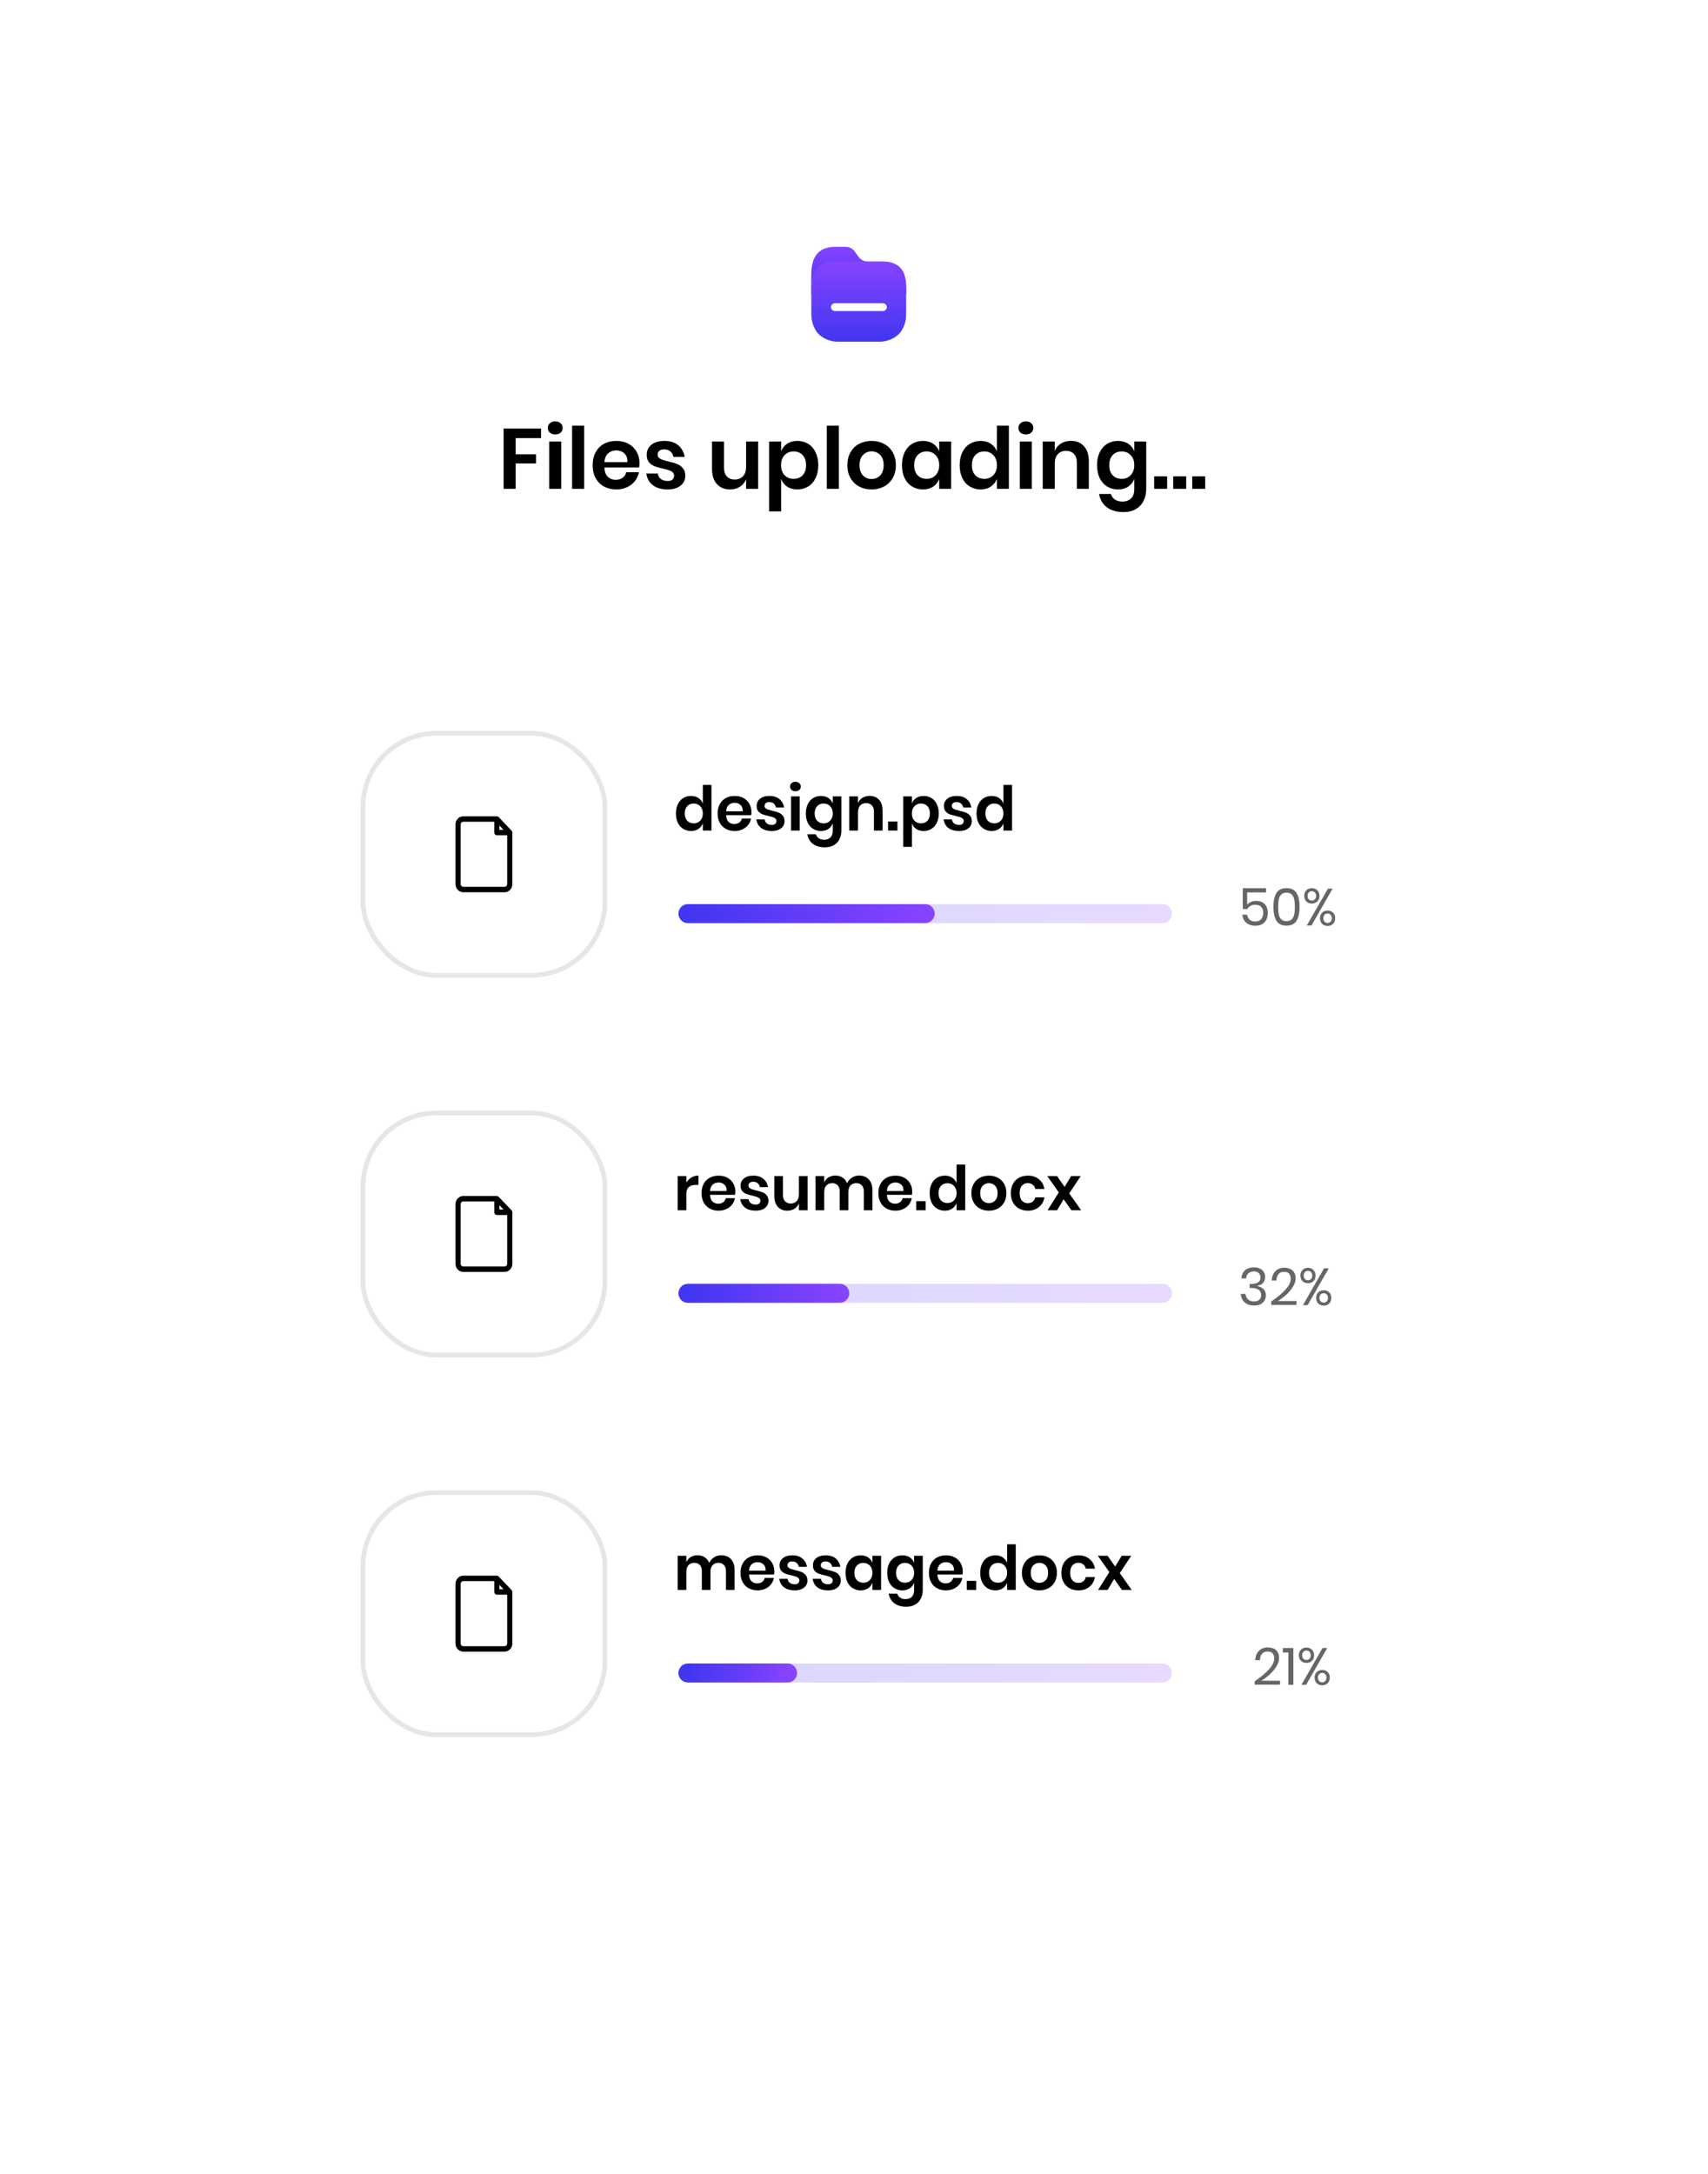 <svg width="360" height="458" viewBox="0 0 360 458" fill="none" xmlns="http://www.w3.org/2000/svg">
<g filter="url(#filter0_d_92_13)">
<rect x="40" y="20" width="280" height="378" rx="32" fill="white"/>
</g>
<path d="M114.036 90.292V92.308H108.69V95.71H112.974V97.654H108.69V103H106.152V90.292H114.036ZM115.462 90.166C115.462 89.758 115.606 89.428 115.894 89.176C116.182 88.912 116.56 88.78 117.028 88.78C117.496 88.78 117.874 88.912 118.162 89.176C118.45 89.428 118.594 89.758 118.594 90.166C118.594 90.562 118.45 90.892 118.162 91.156C117.874 91.408 117.496 91.534 117.028 91.534C116.56 91.534 116.182 91.408 115.894 91.156C115.606 90.892 115.462 90.562 115.462 90.166ZM118.288 93.028V103H115.75V93.028H118.288ZM123.122 89.68V103H120.584V89.68H123.122ZM134.796 97.636C134.796 97.888 134.766 98.176 134.706 98.5H127.398C127.434 99.388 127.674 100.042 128.118 100.462C128.562 100.882 129.114 101.092 129.774 101.092C130.362 101.092 130.848 100.948 131.232 100.66C131.628 100.372 131.88 99.982 131.988 99.49H134.67C134.538 100.186 134.256 100.81 133.824 101.362C133.392 101.914 132.834 102.346 132.15 102.658C131.478 102.97 130.728 103.126 129.9 103.126C128.928 103.126 128.064 102.922 127.308 102.514C126.552 102.094 125.964 101.5 125.544 100.732C125.124 99.964 124.914 99.058 124.914 98.014C124.914 96.97 125.124 96.064 125.544 95.296C125.964 94.516 126.552 93.922 127.308 93.514C128.064 93.106 128.928 92.902 129.9 92.902C130.884 92.902 131.742 93.106 132.474 93.514C133.218 93.922 133.788 94.486 134.184 95.206C134.592 95.914 134.796 96.724 134.796 97.636ZM132.24 97.384C132.276 96.568 132.06 95.95 131.592 95.53C131.136 95.11 130.572 94.9 129.9 94.9C129.216 94.9 128.64 95.11 128.172 95.53C127.704 95.95 127.446 96.568 127.398 97.384H132.24ZM140.035 92.902C141.247 92.902 142.219 93.208 142.951 93.82C143.683 94.432 144.139 95.248 144.319 96.268H141.943C141.847 95.788 141.631 95.404 141.295 95.116C140.959 94.828 140.521 94.684 139.981 94.684C139.549 94.684 139.213 94.786 138.973 94.99C138.733 95.194 138.613 95.47 138.613 95.818C138.613 96.094 138.709 96.316 138.901 96.484C139.093 96.652 139.333 96.784 139.621 96.88C139.909 96.976 140.323 97.09 140.863 97.222C141.619 97.39 142.231 97.57 142.699 97.762C143.179 97.942 143.587 98.236 143.923 98.644C144.271 99.04 144.445 99.58 144.445 100.264C144.445 101.116 144.109 101.806 143.437 102.334C142.777 102.862 141.883 103.126 140.755 103.126C139.459 103.126 138.421 102.838 137.641 102.262C136.861 101.674 136.387 100.84 136.219 99.76H138.649C138.709 100.252 138.925 100.642 139.297 100.93C139.669 101.206 140.155 101.344 140.755 101.344C141.187 101.344 141.517 101.242 141.745 101.038C141.973 100.822 142.087 100.546 142.087 100.21C142.087 99.922 141.985 99.688 141.781 99.508C141.589 99.328 141.343 99.19 141.043 99.094C140.755 98.998 140.341 98.884 139.801 98.752C139.057 98.584 138.451 98.416 137.983 98.248C137.527 98.068 137.131 97.786 136.795 97.402C136.471 97.018 136.309 96.49 136.309 95.818C136.309 94.954 136.639 94.252 137.299 93.712C137.959 93.172 138.871 92.902 140.035 92.902ZM159.796 93.028V103H157.258V100.984C156.994 101.656 156.556 102.184 155.944 102.568C155.344 102.94 154.648 103.126 153.856 103.126C152.704 103.126 151.786 102.748 151.102 101.992C150.418 101.236 150.076 100.18 150.076 98.824V93.028H152.596V98.536C152.596 99.328 152.8 99.946 153.208 100.39C153.616 100.822 154.168 101.038 154.864 101.038C155.596 101.038 156.178 100.804 156.61 100.336C157.042 99.868 157.258 99.196 157.258 98.32V93.028H159.796ZM168.061 92.902C168.901 92.902 169.657 93.106 170.329 93.514C171.001 93.922 171.523 94.516 171.895 95.296C172.279 96.064 172.471 96.97 172.471 98.014C172.471 99.058 172.279 99.97 171.895 100.75C171.523 101.518 171.001 102.106 170.329 102.514C169.657 102.922 168.901 103.126 168.061 103.126C167.221 103.126 166.501 102.928 165.901 102.532C165.313 102.124 164.893 101.584 164.641 100.912V107.752H162.103V93.028H164.641V95.098C164.893 94.426 165.313 93.892 165.901 93.496C166.501 93.1 167.221 92.902 168.061 92.902ZM167.269 95.116C166.501 95.116 165.865 95.38 165.361 95.908C164.869 96.424 164.623 97.126 164.623 98.014C164.623 98.89 164.869 99.592 165.361 100.12C165.865 100.636 166.501 100.894 167.269 100.894C168.061 100.894 168.697 100.642 169.177 100.138C169.657 99.622 169.897 98.914 169.897 98.014C169.897 97.114 169.657 96.406 169.177 95.89C168.697 95.374 168.061 95.116 167.269 95.116ZM176.805 89.68V103H174.267V89.68H176.805ZM183.709 92.902C184.681 92.902 185.551 93.106 186.319 93.514C187.099 93.922 187.711 94.516 188.155 95.296C188.599 96.064 188.821 96.97 188.821 98.014C188.821 99.058 188.599 99.964 188.155 100.732C187.711 101.5 187.099 102.094 186.319 102.514C185.551 102.922 184.681 103.126 183.709 103.126C182.737 103.126 181.861 102.922 181.081 102.514C180.313 102.094 179.707 101.5 179.263 100.732C178.819 99.964 178.597 99.058 178.597 98.014C178.597 96.97 178.819 96.064 179.263 95.296C179.707 94.516 180.313 93.922 181.081 93.514C181.861 93.106 182.737 92.902 183.709 92.902ZM183.709 95.098C183.001 95.098 182.401 95.35 181.909 95.854C181.417 96.346 181.171 97.066 181.171 98.014C181.171 98.962 181.417 99.688 181.909 100.192C182.401 100.684 183.001 100.93 183.709 100.93C184.417 100.93 185.017 100.684 185.509 100.192C186.001 99.688 186.247 98.962 186.247 98.014C186.247 97.066 186.001 96.346 185.509 95.854C185.017 95.35 184.417 95.098 183.709 95.098ZM194.521 92.902C195.361 92.902 196.081 93.1 196.681 93.496C197.281 93.892 197.707 94.426 197.959 95.098V93.028H200.479V103H197.959V100.912C197.707 101.584 197.281 102.124 196.681 102.532C196.081 102.928 195.361 103.126 194.521 103.126C193.681 103.126 192.925 102.922 192.253 102.514C191.581 102.106 191.053 101.518 190.669 100.75C190.297 99.97 190.111 99.058 190.111 98.014C190.111 96.97 190.297 96.064 190.669 95.296C191.053 94.516 191.581 93.922 192.253 93.514C192.925 93.106 193.681 92.902 194.521 92.902ZM195.313 95.116C194.521 95.116 193.885 95.374 193.405 95.89C192.925 96.406 192.685 97.114 192.685 98.014C192.685 98.914 192.925 99.622 193.405 100.138C193.885 100.642 194.521 100.894 195.313 100.894C196.081 100.894 196.711 100.636 197.203 100.12C197.707 99.592 197.959 98.89 197.959 98.014C197.959 97.126 197.707 96.424 197.203 95.908C196.711 95.38 196.081 95.116 195.313 95.116ZM206.685 92.902C207.525 92.902 208.239 93.1 208.827 93.496C209.427 93.892 209.859 94.426 210.123 95.098V89.68H212.643V103H210.123V100.912C209.859 101.584 209.427 102.124 208.827 102.532C208.239 102.928 207.525 103.126 206.685 103.126C205.845 103.126 205.089 102.922 204.417 102.514C203.745 102.106 203.217 101.518 202.833 100.75C202.461 99.97 202.275 99.058 202.275 98.014C202.275 96.97 202.461 96.064 202.833 95.296C203.217 94.516 203.745 93.922 204.417 93.514C205.089 93.106 205.845 92.902 206.685 92.902ZM207.477 95.116C206.685 95.116 206.049 95.374 205.569 95.89C205.089 96.406 204.849 97.114 204.849 98.014C204.849 98.914 205.089 99.622 205.569 100.138C206.049 100.642 206.685 100.894 207.477 100.894C208.245 100.894 208.875 100.636 209.367 100.12C209.871 99.592 210.123 98.89 210.123 98.014C210.123 97.126 209.871 96.424 209.367 95.908C208.875 95.38 208.245 95.116 207.477 95.116ZM214.655 90.166C214.655 89.758 214.799 89.428 215.087 89.176C215.375 88.912 215.753 88.78 216.221 88.78C216.689 88.78 217.067 88.912 217.355 89.176C217.643 89.428 217.787 89.758 217.787 90.166C217.787 90.562 217.643 90.892 217.355 91.156C217.067 91.408 216.689 91.534 216.221 91.534C215.753 91.534 215.375 91.408 215.087 91.156C214.799 90.892 214.655 90.562 214.655 90.166ZM217.481 93.028V103H214.943V93.028H217.481ZM225.717 92.884C226.869 92.884 227.787 93.262 228.471 94.018C229.155 94.774 229.497 95.836 229.497 97.204V103H226.977V97.492C226.977 96.7 226.773 96.088 226.365 95.656C225.957 95.212 225.399 94.99 224.691 94.99C223.971 94.99 223.395 95.224 222.963 95.692C222.531 96.16 222.315 96.832 222.315 97.708V103H219.777V93.028H222.315V95.026C222.579 94.354 223.011 93.832 223.611 93.46C224.223 93.076 224.925 92.884 225.717 92.884ZM235.636 92.902C236.476 92.902 237.196 93.1 237.796 93.496C238.396 93.892 238.822 94.426 239.074 95.098V93.028H241.594V103.036C241.594 103.96 241.408 104.788 241.036 105.52C240.676 106.264 240.13 106.846 239.398 107.266C238.678 107.686 237.802 107.896 236.77 107.896C235.33 107.896 234.166 107.554 233.278 106.87C232.39 106.186 231.85 105.256 231.658 104.08H234.16C234.304 104.584 234.58 104.974 234.988 105.25C235.408 105.538 235.942 105.682 236.59 105.682C237.334 105.682 237.934 105.46 238.39 105.016C238.846 104.584 239.074 103.924 239.074 103.036V100.912C238.822 101.584 238.396 102.124 237.796 102.532C237.196 102.928 236.476 103.126 235.636 103.126C234.796 103.126 234.04 102.922 233.368 102.514C232.696 102.106 232.168 101.518 231.784 100.75C231.412 99.97 231.226 99.058 231.226 98.014C231.226 96.97 231.412 96.064 231.784 95.296C232.168 94.516 232.696 93.922 233.368 93.514C234.04 93.106 234.796 92.902 235.636 92.902ZM236.428 95.116C235.636 95.116 235 95.374 234.52 95.89C234.04 96.406 233.8 97.114 233.8 98.014C233.8 98.914 234.04 99.622 234.52 100.138C235 100.642 235.636 100.894 236.428 100.894C237.196 100.894 237.826 100.636 238.318 100.12C238.822 99.592 239.074 98.89 239.074 98.014C239.074 97.126 238.822 96.424 238.318 95.908C237.826 95.38 237.196 95.116 236.428 95.116ZM250.014 100.354V103H247.278V100.354H250.014ZM254.028 100.354V103H251.292V100.354H254.028ZM246 100.354V103H243.264V100.354H246Z" fill="black"/>
<path d="M145.653 167.707C146.26 167.707 146.775 167.85 147.2 168.136C147.633 168.422 147.945 168.808 148.136 169.293V165.38H149.956V175H148.136V173.492C147.945 173.977 147.633 174.367 147.2 174.662C146.775 174.948 146.26 175.091 145.653 175.091C145.046 175.091 144.5 174.944 144.015 174.649C143.53 174.354 143.148 173.93 142.871 173.375C142.602 172.812 142.468 172.153 142.468 171.399C142.468 170.645 142.602 169.991 142.871 169.436C143.148 168.873 143.53 168.444 144.015 168.149C144.5 167.854 145.046 167.707 145.653 167.707ZM146.225 169.306C145.653 169.306 145.194 169.492 144.847 169.865C144.5 170.238 144.327 170.749 144.327 171.399C144.327 172.049 144.5 172.56 144.847 172.933C145.194 173.297 145.653 173.479 146.225 173.479C146.78 173.479 147.235 173.293 147.59 172.92C147.954 172.539 148.136 172.032 148.136 171.399C148.136 170.758 147.954 170.251 147.59 169.878C147.235 169.497 146.78 169.306 146.225 169.306ZM158.39 171.126C158.39 171.308 158.368 171.516 158.325 171.75H153.047C153.073 172.391 153.246 172.864 153.567 173.167C153.888 173.47 154.286 173.622 154.763 173.622C155.188 173.622 155.539 173.518 155.816 173.31C156.102 173.102 156.284 172.82 156.362 172.465H158.299C158.204 172.968 158 173.418 157.688 173.817C157.376 174.216 156.973 174.528 156.479 174.753C155.994 174.978 155.452 175.091 154.854 175.091C154.152 175.091 153.528 174.944 152.982 174.649C152.436 174.346 152.011 173.917 151.708 173.362C151.405 172.807 151.253 172.153 151.253 171.399C151.253 170.645 151.405 169.991 151.708 169.436C152.011 168.873 152.436 168.444 152.982 168.149C153.528 167.854 154.152 167.707 154.854 167.707C155.565 167.707 156.184 167.854 156.713 168.149C157.25 168.444 157.662 168.851 157.948 169.371C158.243 169.882 158.39 170.467 158.39 171.126ZM156.544 170.944C156.57 170.355 156.414 169.908 156.076 169.605C155.747 169.302 155.339 169.15 154.854 169.15C154.36 169.15 153.944 169.302 153.606 169.605C153.268 169.908 153.082 170.355 153.047 170.944H156.544ZM162.174 167.707C163.05 167.707 163.752 167.928 164.28 168.37C164.809 168.812 165.138 169.401 165.268 170.138H163.552C163.483 169.791 163.327 169.514 163.084 169.306C162.842 169.098 162.525 168.994 162.135 168.994C161.823 168.994 161.581 169.068 161.407 169.215C161.234 169.362 161.147 169.562 161.147 169.813C161.147 170.012 161.217 170.173 161.355 170.294C161.494 170.415 161.667 170.511 161.875 170.58C162.083 170.649 162.382 170.732 162.772 170.827C163.318 170.948 163.76 171.078 164.098 171.217C164.445 171.347 164.74 171.559 164.982 171.854C165.234 172.14 165.359 172.53 165.359 173.024C165.359 173.639 165.117 174.138 164.631 174.519C164.155 174.9 163.509 175.091 162.694 175.091C161.758 175.091 161.009 174.883 160.445 174.467C159.882 174.042 159.54 173.44 159.418 172.66H161.173C161.217 173.015 161.373 173.297 161.641 173.505C161.91 173.704 162.261 173.804 162.694 173.804C163.006 173.804 163.245 173.73 163.409 173.583C163.574 173.427 163.656 173.228 163.656 172.985C163.656 172.777 163.583 172.608 163.435 172.478C163.297 172.348 163.119 172.248 162.902 172.179C162.694 172.11 162.395 172.027 162.005 171.932C161.468 171.811 161.03 171.689 160.692 171.568C160.363 171.438 160.077 171.234 159.834 170.957C159.6 170.68 159.483 170.298 159.483 169.813C159.483 169.189 159.722 168.682 160.198 168.292C160.675 167.902 161.334 167.707 162.174 167.707ZM166.517 165.731C166.517 165.436 166.621 165.198 166.829 165.016C167.037 164.825 167.31 164.73 167.648 164.73C167.986 164.73 168.259 164.825 168.467 165.016C168.675 165.198 168.779 165.436 168.779 165.731C168.779 166.017 168.675 166.255 168.467 166.446C168.259 166.628 167.986 166.719 167.648 166.719C167.31 166.719 167.037 166.628 166.829 166.446C166.621 166.255 166.517 166.017 166.517 165.731ZM168.558 167.798V175H166.725V167.798H168.558ZM173.037 167.707C173.643 167.707 174.163 167.85 174.597 168.136C175.03 168.422 175.338 168.808 175.52 169.293V167.798H177.34V175.026C177.34 175.693 177.205 176.291 176.937 176.82C176.677 177.357 176.282 177.778 175.754 178.081C175.234 178.384 174.601 178.536 173.856 178.536C172.816 178.536 171.975 178.289 171.334 177.795C170.692 177.301 170.302 176.629 170.164 175.78H171.971C172.075 176.144 172.274 176.426 172.569 176.625C172.872 176.833 173.258 176.937 173.726 176.937C174.263 176.937 174.696 176.777 175.026 176.456C175.355 176.144 175.52 175.667 175.52 175.026V173.492C175.338 173.977 175.03 174.367 174.597 174.662C174.163 174.948 173.643 175.091 173.037 175.091C172.43 175.091 171.884 174.944 171.399 174.649C170.913 174.354 170.532 173.93 170.255 173.375C169.986 172.812 169.852 172.153 169.852 171.399C169.852 170.645 169.986 169.991 170.255 169.436C170.532 168.873 170.913 168.444 171.399 168.149C171.884 167.854 172.43 167.707 173.037 167.707ZM173.609 169.306C173.037 169.306 172.577 169.492 172.231 169.865C171.884 170.238 171.711 170.749 171.711 171.399C171.711 172.049 171.884 172.56 172.231 172.933C172.577 173.297 173.037 173.479 173.609 173.479C174.163 173.479 174.618 173.293 174.974 172.92C175.338 172.539 175.52 172.032 175.52 171.399C175.52 170.758 175.338 170.251 174.974 169.878C174.618 169.497 174.163 169.306 173.609 169.306ZM183.291 167.694C184.123 167.694 184.786 167.967 185.28 168.513C185.774 169.059 186.021 169.826 186.021 170.814V175H184.201V171.022C184.201 170.45 184.054 170.008 183.759 169.696C183.464 169.375 183.061 169.215 182.55 169.215C182.03 169.215 181.614 169.384 181.302 169.722C180.99 170.06 180.834 170.545 180.834 171.178V175H179.001V167.798H180.834V169.241C181.025 168.756 181.337 168.379 181.77 168.11C182.212 167.833 182.719 167.694 183.291 167.694ZM189.155 173.089V175H187.179V173.089H189.155ZM194.679 167.707C195.286 167.707 195.832 167.854 196.317 168.149C196.802 168.444 197.179 168.873 197.448 169.436C197.725 169.991 197.864 170.645 197.864 171.399C197.864 172.153 197.725 172.812 197.448 173.375C197.179 173.93 196.802 174.354 196.317 174.649C195.832 174.944 195.286 175.091 194.679 175.091C194.072 175.091 193.552 174.948 193.119 174.662C192.694 174.367 192.391 173.977 192.209 173.492V178.432H190.376V167.798H192.209V169.293C192.391 168.808 192.694 168.422 193.119 168.136C193.552 167.85 194.072 167.707 194.679 167.707ZM194.107 169.306C193.552 169.306 193.093 169.497 192.729 169.878C192.374 170.251 192.196 170.758 192.196 171.399C192.196 172.032 192.374 172.539 192.729 172.92C193.093 173.293 193.552 173.479 194.107 173.479C194.679 173.479 195.138 173.297 195.485 172.933C195.832 172.56 196.005 172.049 196.005 171.399C196.005 170.749 195.832 170.238 195.485 169.865C195.138 169.492 194.679 169.306 194.107 169.306ZM201.644 167.707C202.519 167.707 203.221 167.928 203.75 168.37C204.279 168.812 204.608 169.401 204.738 170.138H203.022C202.953 169.791 202.797 169.514 202.554 169.306C202.311 169.098 201.995 168.994 201.605 168.994C201.293 168.994 201.05 169.068 200.877 169.215C200.704 169.362 200.617 169.562 200.617 169.813C200.617 170.012 200.686 170.173 200.825 170.294C200.964 170.415 201.137 170.511 201.345 170.58C201.553 170.649 201.852 170.732 202.242 170.827C202.788 170.948 203.23 171.078 203.568 171.217C203.915 171.347 204.209 171.559 204.452 171.854C204.703 172.14 204.829 172.53 204.829 173.024C204.829 173.639 204.586 174.138 204.101 174.519C203.624 174.9 202.979 175.091 202.164 175.091C201.228 175.091 200.478 174.883 199.915 174.467C199.352 174.042 199.009 173.44 198.888 172.66H200.643C200.686 173.015 200.842 173.297 201.111 173.505C201.38 173.704 201.731 173.804 202.164 173.804C202.476 173.804 202.714 173.73 202.879 173.583C203.044 173.427 203.126 173.228 203.126 172.985C203.126 172.777 203.052 172.608 202.905 172.478C202.766 172.348 202.589 172.248 202.372 172.179C202.164 172.11 201.865 172.027 201.475 171.932C200.938 171.811 200.5 171.689 200.162 171.568C199.833 171.438 199.547 171.234 199.304 170.957C199.07 170.68 198.953 170.298 198.953 169.813C198.953 169.189 199.191 168.682 199.668 168.292C200.145 167.902 200.803 167.707 201.644 167.707ZM209.015 167.707C209.622 167.707 210.138 167.85 210.562 168.136C210.996 168.422 211.308 168.808 211.498 169.293V165.38H213.318V175H211.498V173.492C211.308 173.977 210.996 174.367 210.562 174.662C210.138 174.948 209.622 175.091 209.015 175.091C208.409 175.091 207.863 174.944 207.377 174.649C206.892 174.354 206.511 173.93 206.233 173.375C205.965 172.812 205.83 172.153 205.83 171.399C205.83 170.645 205.965 169.991 206.233 169.436C206.511 168.873 206.892 168.444 207.377 168.149C207.863 167.854 208.409 167.707 209.015 167.707ZM209.587 169.306C209.015 169.306 208.556 169.492 208.209 169.865C207.863 170.238 207.689 170.749 207.689 171.399C207.689 172.049 207.863 172.56 208.209 172.933C208.556 173.297 209.015 173.479 209.587 173.479C210.142 173.479 210.597 173.293 210.952 172.92C211.316 172.539 211.498 172.032 211.498 171.399C211.498 170.758 211.316 170.251 210.952 169.878C210.597 169.497 210.142 169.306 209.587 169.306Z" fill="black"/>
<path opacity="0.6" d="M266.852 188.037H262.87V190.633C263.053 190.384 263.317 190.186 263.662 190.039C264.007 189.892 264.384 189.819 264.795 189.819C265.345 189.819 265.8 189.936 266.159 190.171C266.526 190.398 266.793 190.703 266.962 191.084C267.138 191.458 267.226 191.876 267.226 192.338C267.226 193.137 267.002 193.79 266.555 194.296C266.108 194.802 265.451 195.055 264.586 195.055C263.809 195.055 263.174 194.846 262.683 194.428C262.192 194.003 261.917 193.434 261.858 192.723H262.848C262.929 193.178 263.116 193.533 263.409 193.79C263.71 194.039 264.087 194.164 264.542 194.164C265.107 194.164 265.532 193.995 265.818 193.658C266.104 193.321 266.247 192.877 266.247 192.327C266.247 191.792 266.1 191.374 265.807 191.073C265.514 190.772 265.099 190.622 264.564 190.622C264.183 190.622 263.849 190.706 263.563 190.875C263.277 191.036 263.061 191.256 262.914 191.535H261.946V187.146H266.852V188.037ZM268.405 191.073C268.405 192.32 268.611 193.291 269.021 193.988C269.432 194.685 270.143 195.033 271.155 195.033C272.167 195.033 272.879 194.685 273.289 193.988C273.707 193.291 273.916 192.32 273.916 191.073C273.916 189.841 273.707 188.877 273.289 188.18C272.879 187.483 272.167 187.135 271.155 187.135C270.143 187.135 269.432 187.483 269.021 188.18C268.611 188.869 268.405 189.834 268.405 191.073ZM272.926 191.073C272.926 191.711 272.879 192.246 272.783 192.679C272.695 193.104 272.523 193.445 272.266 193.702C272.01 193.959 271.639 194.087 271.155 194.087C270.679 194.087 270.312 193.959 270.055 193.702C269.799 193.445 269.623 193.104 269.527 192.679C269.439 192.246 269.395 191.711 269.395 191.073C269.395 190.442 269.439 189.914 269.527 189.489C269.623 189.064 269.799 188.726 270.055 188.477C270.312 188.22 270.679 188.092 271.155 188.092C271.639 188.092 272.01 188.22 272.266 188.477C272.523 188.726 272.695 189.064 272.783 189.489C272.879 189.914 272.926 190.442 272.926 191.073ZM276.504 187.135C276.966 187.135 277.347 187.285 277.648 187.586C277.956 187.879 278.11 188.272 278.11 188.763C278.11 189.254 277.96 189.647 277.659 189.94C277.358 190.233 276.973 190.38 276.504 190.38C276.035 190.38 275.65 190.233 275.349 189.94C275.048 189.647 274.898 189.254 274.898 188.763C274.898 188.272 275.048 187.879 275.349 187.586C275.65 187.285 276.035 187.135 276.504 187.135ZM280.882 187.234L276.427 195H275.437L279.892 187.234H280.882ZM275.602 188.763C275.602 189.056 275.683 189.295 275.844 189.478C276.013 189.661 276.229 189.753 276.493 189.753C276.764 189.753 276.984 189.661 277.153 189.478C277.322 189.295 277.406 189.056 277.406 188.763C277.406 188.47 277.322 188.231 277.153 188.048C276.984 187.865 276.764 187.773 276.493 187.773C276.229 187.773 276.013 187.865 275.844 188.048C275.683 188.231 275.602 188.47 275.602 188.763ZM279.826 191.854C280.295 191.854 280.677 192.001 280.97 192.294C281.271 192.587 281.421 192.98 281.421 193.471C281.421 193.962 281.271 194.358 280.97 194.659C280.677 194.952 280.295 195.099 279.826 195.099C279.364 195.099 278.979 194.952 278.671 194.659C278.37 194.358 278.22 193.962 278.22 193.471C278.22 192.98 278.37 192.587 278.671 192.294C278.972 192.001 279.357 191.854 279.826 191.854ZM278.924 193.471C278.924 193.764 279.005 194.003 279.166 194.186C279.335 194.369 279.555 194.461 279.826 194.461C280.09 194.461 280.303 194.369 280.464 194.186C280.633 194.003 280.717 193.764 280.717 193.471C280.717 193.178 280.633 192.939 280.464 192.756C280.303 192.573 280.09 192.481 279.826 192.481C279.555 192.481 279.335 192.573 279.166 192.756C279.005 192.939 278.924 193.178 278.924 193.471Z" fill="black"/>
<path d="M185.884 55.115H182.941C182.208 55.12 181.512 54.794 181.047 54.227L180.078 52.888C179.621 52.317 178.925 51.989 178.193 52H176.113C172.378 52 171 54.192 171 57.919V61.947C170.995 62.39 190.996 62.39 190.997 61.947V60.776C191.015 57.049 189.672 55.115 185.884 55.115Z" fill="url(#paint0_linear_92_13)"/>
<path fill-rule="evenodd" clip-rule="evenodd" d="M189.832 56.544C190.152 56.918 190.399 57.348 190.561 57.812C190.88 58.767 191.027 59.77 190.997 60.776V66.029C190.996 66.472 190.963 66.913 190.899 67.351C190.778 68.124 190.506 68.866 190.099 69.534C189.912 69.857 189.685 70.155 189.423 70.421C188.238 71.509 186.665 72.075 185.057 71.992H176.931C175.32 72.074 173.745 71.509 172.556 70.421C172.297 70.155 172.073 69.857 171.889 69.534C171.485 68.866 171.219 68.124 171.107 67.351C171.035 66.914 171 66.472 171 66.029V60.776C171 60.337 171.024 59.899 171.071 59.463C171.081 59.386 171.096 59.311 171.111 59.237C171.136 59.112 171.16 58.99 171.16 58.868C171.25 58.342 171.415 57.831 171.649 57.351C172.343 55.869 173.765 55.115 176.095 55.115H185.875C187.18 55.014 188.475 55.407 189.503 56.215C189.622 56.316 189.732 56.425 189.832 56.544ZM175.97 65.541H186.035H186.053C186.274 65.551 186.49 65.472 186.652 65.322C186.814 65.172 186.909 64.963 186.916 64.743C186.928 64.549 186.864 64.358 186.738 64.21C186.592 64.012 186.362 63.894 186.116 63.891H175.97C175.514 63.891 175.143 64.26 175.143 64.716C175.143 65.172 175.514 65.541 175.97 65.541Z" fill="url(#paint1_linear_92_13)"/>
<rect opacity="0.1" x="76.5" y="154.5" width="51" height="51" rx="15.5" stroke="black"/>
<path fill-rule="evenodd" clip-rule="evenodd" d="M107.829 175.023L105.106 172.167C105.055 172.113 104.995 172.071 104.928 172.043C104.863 172.015 104.792 172 104.721 172H97.64C96.738 172 96.006 172.767 96.006 173.714V186.282C96.006 187.228 96.738 187.996 97.64 187.996H106.355C107.258 187.996 107.989 187.228 107.989 186.282V175.428C107.989 175.276 107.931 175.131 107.829 175.023ZM105.266 173.95L106.13 174.856H105.266V173.95ZM106.355 186.853C106.656 186.853 106.9 186.597 106.9 186.282H106.9V175.999H104.721C104.42 175.999 104.177 175.743 104.177 175.428V173.143H97.64C97.34 173.143 97.096 173.398 97.096 173.714V186.282C97.096 186.597 97.34 186.853 97.64 186.853H106.355Z" fill="black"/>
<path opacity="0.2" d="M145 192.5H245" stroke="url(#paint2_linear_92_13)" stroke-width="4" stroke-linecap="round"/>
<path d="M145 192.5H195" stroke="url(#paint3_linear_92_13)" stroke-width="4" stroke-linecap="round"/>
<path d="M144.665 249.176C144.934 248.717 145.289 248.357 145.731 248.097C146.173 247.828 146.667 247.694 147.213 247.694V249.657H146.68C145.337 249.657 144.665 250.281 144.665 251.529V255H142.832V247.798H144.665V249.176ZM155.001 251.126C155.001 251.308 154.979 251.516 154.936 251.75H149.658C149.684 252.391 149.857 252.864 150.178 253.167C150.498 253.47 150.897 253.622 151.374 253.622C151.798 253.622 152.149 253.518 152.427 253.31C152.713 253.102 152.895 252.82 152.973 252.465H154.91C154.814 252.968 154.611 253.418 154.299 253.817C153.987 254.216 153.584 254.528 153.09 254.753C152.604 254.978 152.063 255.091 151.465 255.091C150.763 255.091 150.139 254.944 149.593 254.649C149.047 254.346 148.622 253.917 148.319 253.362C148.015 252.807 147.864 252.153 147.864 251.399C147.864 250.645 148.015 249.991 148.319 249.436C148.622 248.873 149.047 248.444 149.593 248.149C150.139 247.854 150.763 247.707 151.465 247.707C152.175 247.707 152.795 247.854 153.324 248.149C153.861 248.444 154.273 248.851 154.559 249.371C154.853 249.882 155.001 250.467 155.001 251.126ZM153.155 250.944C153.181 250.355 153.025 249.908 152.687 249.605C152.357 249.302 151.95 249.15 151.465 249.15C150.971 249.15 150.555 249.302 150.217 249.605C149.879 249.908 149.692 250.355 149.658 250.944H153.155ZM158.785 247.707C159.66 247.707 160.362 247.928 160.891 248.37C161.419 248.812 161.749 249.401 161.879 250.138H160.163C160.093 249.791 159.937 249.514 159.695 249.306C159.452 249.098 159.136 248.994 158.746 248.994C158.434 248.994 158.191 249.068 158.018 249.215C157.844 249.362 157.758 249.562 157.758 249.813C157.758 250.012 157.827 250.173 157.966 250.294C158.104 250.415 158.278 250.511 158.486 250.58C158.694 250.649 158.993 250.732 159.383 250.827C159.929 250.948 160.371 251.078 160.709 251.217C161.055 251.347 161.35 251.559 161.593 251.854C161.844 252.14 161.97 252.53 161.97 253.024C161.97 253.639 161.727 254.138 161.242 254.519C160.765 254.9 160.119 255.091 159.305 255.091C158.369 255.091 157.619 254.883 157.056 254.467C156.492 254.042 156.15 253.44 156.029 252.66H157.784C157.827 253.015 157.983 253.297 158.252 253.505C158.52 253.704 158.871 253.804 159.305 253.804C159.617 253.804 159.855 253.73 160.02 253.583C160.184 253.427 160.267 253.228 160.267 252.985C160.267 252.777 160.193 252.608 160.046 252.478C159.907 252.348 159.729 252.248 159.513 252.179C159.305 252.11 159.006 252.027 158.616 251.932C158.078 251.811 157.641 251.689 157.303 251.568C156.973 251.438 156.687 251.234 156.445 250.957C156.211 250.68 156.094 250.298 156.094 249.813C156.094 249.189 156.332 248.682 156.809 248.292C157.285 247.902 157.944 247.707 158.785 247.707ZM170.225 247.798V255H168.392V253.544C168.201 254.029 167.885 254.411 167.443 254.688C167.01 254.957 166.507 255.091 165.935 255.091C165.103 255.091 164.44 254.818 163.946 254.272C163.452 253.726 163.205 252.963 163.205 251.984V247.798H165.025V251.776C165.025 252.348 165.172 252.794 165.467 253.115C165.762 253.427 166.16 253.583 166.663 253.583C167.192 253.583 167.612 253.414 167.924 253.076C168.236 252.738 168.392 252.253 168.392 251.62V247.798H170.225ZM181.057 247.694C181.932 247.694 182.621 247.967 183.124 248.513C183.635 249.05 183.891 249.817 183.891 250.814V255H182.071V251.022C182.071 250.467 181.928 250.043 181.642 249.748C181.364 249.445 180.979 249.293 180.485 249.293C179.973 249.293 179.566 249.453 179.263 249.774C178.959 250.095 178.808 250.563 178.808 251.178V255H176.988V251.022C176.988 250.467 176.845 250.043 176.559 249.748C176.281 249.445 175.896 249.293 175.402 249.293C174.89 249.293 174.483 249.453 174.18 249.774C173.876 250.095 173.725 250.563 173.725 251.178V255H171.892V247.798H173.725V249.163C173.915 248.695 174.214 248.335 174.622 248.084C175.038 247.824 175.519 247.694 176.065 247.694C176.645 247.694 177.148 247.833 177.573 248.11C178.006 248.387 178.331 248.786 178.548 249.306C178.773 248.812 179.107 248.422 179.549 248.136C179.999 247.841 180.502 247.694 181.057 247.694ZM192.274 251.126C192.274 251.308 192.252 251.516 192.209 251.75H186.931C186.957 252.391 187.13 252.864 187.451 253.167C187.772 253.47 188.17 253.622 188.647 253.622C189.072 253.622 189.423 253.518 189.7 253.31C189.986 253.102 190.168 252.82 190.246 252.465H192.183C192.088 252.968 191.884 253.418 191.572 253.817C191.26 254.216 190.857 254.528 190.363 254.753C189.878 254.978 189.336 255.091 188.738 255.091C188.036 255.091 187.412 254.944 186.866 254.649C186.32 254.346 185.895 253.917 185.592 253.362C185.289 252.807 185.137 252.153 185.137 251.399C185.137 250.645 185.289 249.991 185.592 249.436C185.895 248.873 186.32 248.444 186.866 248.149C187.412 247.854 188.036 247.707 188.738 247.707C189.449 247.707 190.068 247.854 190.597 248.149C191.134 248.444 191.546 248.851 191.832 249.371C192.127 249.882 192.274 250.467 192.274 251.126ZM190.428 250.944C190.454 250.355 190.298 249.908 189.96 249.605C189.631 249.302 189.223 249.15 188.738 249.15C188.244 249.15 187.828 249.302 187.49 249.605C187.152 249.908 186.966 250.355 186.931 250.944H190.428ZM195.096 253.089V255H193.12V253.089H195.096ZM199.138 247.707C199.745 247.707 200.261 247.85 200.685 248.136C201.119 248.422 201.431 248.808 201.621 249.293V245.38H203.441V255H201.621V253.492C201.431 253.977 201.119 254.367 200.685 254.662C200.261 254.948 199.745 255.091 199.138 255.091C198.532 255.091 197.986 254.944 197.5 254.649C197.015 254.354 196.634 253.93 196.356 253.375C196.088 252.812 195.953 252.153 195.953 251.399C195.953 250.645 196.088 249.991 196.356 249.436C196.634 248.873 197.015 248.444 197.5 248.149C197.986 247.854 198.532 247.707 199.138 247.707ZM199.71 249.306C199.138 249.306 198.679 249.492 198.332 249.865C197.986 250.238 197.812 250.749 197.812 251.399C197.812 252.049 197.986 252.56 198.332 252.933C198.679 253.297 199.138 253.479 199.71 253.479C200.265 253.479 200.72 253.293 201.075 252.92C201.439 252.539 201.621 252.032 201.621 251.399C201.621 250.758 201.439 250.251 201.075 249.878C200.72 249.497 200.265 249.306 199.71 249.306ZM208.431 247.707C209.133 247.707 209.761 247.854 210.316 248.149C210.879 248.444 211.321 248.873 211.642 249.436C211.962 249.991 212.123 250.645 212.123 251.399C212.123 252.153 211.962 252.807 211.642 253.362C211.321 253.917 210.879 254.346 210.316 254.649C209.761 254.944 209.133 255.091 208.431 255.091C207.729 255.091 207.096 254.944 206.533 254.649C205.978 254.346 205.54 253.917 205.22 253.362C204.899 252.807 204.739 252.153 204.739 251.399C204.739 250.645 204.899 249.991 205.22 249.436C205.54 248.873 205.978 248.444 206.533 248.149C207.096 247.854 207.729 247.707 208.431 247.707ZM208.431 249.293C207.919 249.293 207.486 249.475 207.131 249.839C206.775 250.194 206.598 250.714 206.598 251.399C206.598 252.084 206.775 252.608 207.131 252.972C207.486 253.327 207.919 253.505 208.431 253.505C208.942 253.505 209.375 253.327 209.731 252.972C210.086 252.608 210.264 252.084 210.264 251.399C210.264 250.714 210.086 250.194 209.731 249.839C209.375 249.475 208.942 249.293 208.431 249.293ZM216.655 247.707C217.582 247.707 218.354 247.958 218.969 248.461C219.593 248.964 219.983 249.648 220.139 250.515H218.202C218.124 250.134 217.946 249.835 217.669 249.618C217.392 249.393 217.041 249.28 216.616 249.28C216.131 249.28 215.723 249.462 215.394 249.826C215.073 250.181 214.913 250.706 214.913 251.399C214.913 252.092 215.073 252.621 215.394 252.985C215.723 253.34 216.131 253.518 216.616 253.518C217.041 253.518 217.392 253.41 217.669 253.193C217.946 252.968 218.124 252.664 218.202 252.283H220.139C219.983 253.15 219.593 253.834 218.969 254.337C218.354 254.84 217.582 255.091 216.655 255.091C215.953 255.091 215.329 254.944 214.783 254.649C214.237 254.346 213.812 253.917 213.509 253.362C213.206 252.807 213.054 252.153 213.054 251.399C213.054 250.645 213.206 249.991 213.509 249.436C213.812 248.873 214.237 248.444 214.783 248.149C215.329 247.854 215.953 247.707 216.655 247.707ZM225.822 255L224.184 252.686L222.806 255H220.791L223.17 251.243L220.739 247.798H222.793L224.392 250.073L225.77 247.798H227.785L225.367 251.451L227.876 255H225.822Z" fill="black"/>
<path opacity="0.6" d="M264.289 267.036C264.788 267.036 265.217 267.124 265.576 267.3C265.935 267.476 266.207 267.718 266.39 268.026C266.573 268.334 266.665 268.682 266.665 269.071C266.665 269.555 266.522 269.962 266.236 270.292C265.957 270.622 265.547 270.82 265.004 270.886V270.952C265.569 271.099 266.009 271.326 266.324 271.634C266.647 271.942 266.808 272.367 266.808 272.91C266.808 273.548 266.595 274.069 266.17 274.472C265.745 274.875 265.132 275.077 264.333 275.077C263.534 275.077 262.885 274.872 262.386 274.461C261.895 274.043 261.605 273.434 261.517 272.635H262.507C262.573 273.119 262.756 273.504 263.057 273.79C263.365 274.076 263.779 274.219 264.3 274.219C264.791 274.219 265.169 274.094 265.433 273.845C265.697 273.588 265.829 273.258 265.829 272.855C265.829 272.371 265.638 272.004 265.257 271.755C264.883 271.498 264.348 271.37 263.651 271.37H263.387V270.534H263.651C265 270.534 265.675 270.083 265.675 269.181C265.675 268.785 265.55 268.47 265.301 268.235C265.052 268 264.707 267.883 264.267 267.883C263.827 267.883 263.457 268.011 263.156 268.268C262.855 268.517 262.679 268.888 262.628 269.379H261.649C261.7 268.646 261.953 268.074 262.408 267.663C262.87 267.245 263.497 267.036 264.289 267.036ZM267.94 274.23C269.186 273.394 270.184 272.565 270.932 271.744C271.68 270.915 272.054 270.145 272.054 269.434C272.054 268.994 271.94 268.642 271.713 268.378C271.493 268.107 271.133 267.971 270.635 267.971C270.121 267.971 269.733 268.136 269.469 268.466C269.205 268.789 269.058 269.236 269.029 269.808H268.039C268.09 268.943 268.358 268.279 268.842 267.817C269.326 267.348 269.949 267.113 270.712 267.113C271.438 267.113 272.013 267.307 272.439 267.696C272.864 268.085 273.077 268.635 273.077 269.346C273.077 269.933 272.886 270.53 272.505 271.139C272.131 271.74 271.658 272.301 271.086 272.822C270.521 273.335 269.938 273.772 269.337 274.131H273.275V274.956H267.94V274.23ZM275.688 267.135C276.15 267.135 276.531 267.285 276.832 267.586C277.14 267.879 277.294 268.272 277.294 268.763C277.294 269.254 277.143 269.647 276.843 269.94C276.542 270.233 276.157 270.38 275.688 270.38C275.218 270.38 274.833 270.233 274.533 269.94C274.232 269.647 274.082 269.254 274.082 268.763C274.082 268.272 274.232 267.879 274.533 267.586C274.833 267.285 275.218 267.135 275.688 267.135ZM280.066 267.234L275.611 275H274.621L279.076 267.234H280.066ZM274.786 268.763C274.786 269.056 274.866 269.295 275.028 269.478C275.196 269.661 275.413 269.753 275.677 269.753C275.948 269.753 276.168 269.661 276.337 269.478C276.505 269.295 276.59 269.056 276.59 268.763C276.59 268.47 276.505 268.231 276.337 268.048C276.168 267.865 275.948 267.773 275.677 267.773C275.413 267.773 275.196 267.865 275.028 268.048C274.866 268.231 274.786 268.47 274.786 268.763ZM279.01 271.854C279.479 271.854 279.86 272.001 280.154 272.294C280.454 272.587 280.605 272.98 280.605 273.471C280.605 273.962 280.454 274.358 280.154 274.659C279.86 274.952 279.479 275.099 279.01 275.099C278.548 275.099 278.163 274.952 277.855 274.659C277.554 274.358 277.404 273.962 277.404 273.471C277.404 272.98 277.554 272.587 277.855 272.294C278.155 272.001 278.54 271.854 279.01 271.854ZM278.108 273.471C278.108 273.764 278.188 274.003 278.35 274.186C278.518 274.369 278.738 274.461 279.01 274.461C279.274 274.461 279.486 274.369 279.648 274.186C279.816 274.003 279.901 273.764 279.901 273.471C279.901 273.178 279.816 272.939 279.648 272.756C279.486 272.573 279.274 272.481 279.01 272.481C278.738 272.481 278.518 272.573 278.35 272.756C278.188 272.939 278.108 273.178 278.108 273.471Z" fill="black"/>
<rect opacity="0.1" x="76.5" y="234.5" width="51" height="51" rx="15.5" stroke="black"/>
<path fill-rule="evenodd" clip-rule="evenodd" d="M107.829 255.023L105.106 252.167C105.055 252.113 104.995 252.071 104.928 252.043C104.863 252.015 104.792 252 104.721 252H97.64C96.738 252 96.006 252.767 96.006 253.714V266.282C96.006 267.228 96.738 267.996 97.64 267.996H106.355C107.258 267.996 107.989 267.228 107.989 266.282V255.428C107.989 255.276 107.931 255.131 107.829 255.023ZM105.266 253.95L106.13 254.856H105.266V253.95ZM106.355 266.853C106.656 266.853 106.9 266.597 106.9 266.282H106.9V255.999H104.721C104.42 255.999 104.177 255.743 104.177 255.428V253.143H97.64C97.34 253.143 97.096 253.398 97.096 253.714V266.282C97.096 266.597 97.34 266.853 97.64 266.853H106.355Z" fill="black"/>
<path opacity="0.2" d="M145 272.5H245" stroke="url(#paint4_linear_92_13)" stroke-width="4" stroke-linecap="round"/>
<path d="M145 272.5H177" stroke="url(#paint5_linear_92_13)" stroke-width="4" stroke-linecap="round"/>
<path d="M151.997 327.694C152.872 327.694 153.561 327.967 154.064 328.513C154.575 329.05 154.831 329.817 154.831 330.814V335H153.011V331.022C153.011 330.467 152.868 330.043 152.582 329.748C152.305 329.445 151.919 329.293 151.425 329.293C150.914 329.293 150.506 329.453 150.203 329.774C149.9 330.095 149.748 330.563 149.748 331.178V335H147.928V331.022C147.928 330.467 147.785 330.043 147.499 329.748C147.222 329.445 146.836 329.293 146.342 329.293C145.831 329.293 145.423 329.453 145.12 329.774C144.817 330.095 144.665 330.563 144.665 331.178V335H142.832V327.798H144.665V329.163C144.856 328.695 145.155 328.335 145.562 328.084C145.978 327.824 146.459 327.694 147.005 327.694C147.586 327.694 148.088 327.833 148.513 328.11C148.946 328.387 149.271 328.786 149.488 329.306C149.713 328.812 150.047 328.422 150.489 328.136C150.94 327.841 151.442 327.694 151.997 327.694ZM163.214 331.126C163.214 331.308 163.193 331.516 163.149 331.75H157.871C157.897 332.391 158.071 332.864 158.391 333.167C158.712 333.47 159.111 333.622 159.587 333.622C160.012 333.622 160.363 333.518 160.64 333.31C160.926 333.102 161.108 332.82 161.186 332.465H163.123C163.028 332.968 162.824 333.418 162.512 333.817C162.2 334.216 161.797 334.528 161.303 334.753C160.818 334.978 160.276 335.091 159.678 335.091C158.976 335.091 158.352 334.944 157.806 334.649C157.26 334.346 156.836 333.917 156.532 333.362C156.229 332.807 156.077 332.153 156.077 331.399C156.077 330.645 156.229 329.991 156.532 329.436C156.836 328.873 157.26 328.444 157.806 328.149C158.352 327.854 158.976 327.707 159.678 327.707C160.389 327.707 161.009 327.854 161.537 328.149C162.075 328.444 162.486 328.851 162.772 329.371C163.067 329.882 163.214 330.467 163.214 331.126ZM161.368 330.944C161.394 330.355 161.238 329.908 160.9 329.605C160.571 329.302 160.164 329.15 159.678 329.15C159.184 329.15 158.768 329.302 158.43 329.605C158.092 329.908 157.906 330.355 157.871 330.944H161.368ZM166.999 327.707C167.874 327.707 168.576 327.928 169.105 328.37C169.633 328.812 169.963 329.401 170.093 330.138H168.377C168.307 329.791 168.151 329.514 167.909 329.306C167.666 329.098 167.35 328.994 166.96 328.994C166.648 328.994 166.405 329.068 166.232 329.215C166.058 329.362 165.972 329.562 165.972 329.813C165.972 330.012 166.041 330.173 166.18 330.294C166.318 330.415 166.492 330.511 166.7 330.58C166.908 330.649 167.207 330.732 167.597 330.827C168.143 330.948 168.585 331.078 168.923 331.217C169.269 331.347 169.564 331.559 169.807 331.854C170.058 332.14 170.184 332.53 170.184 333.024C170.184 333.639 169.941 334.138 169.456 334.519C168.979 334.9 168.333 335.091 167.519 335.091C166.583 335.091 165.833 334.883 165.27 334.467C164.706 334.042 164.364 333.44 164.243 332.66H165.998C166.041 333.015 166.197 333.297 166.466 333.505C166.734 333.704 167.085 333.804 167.519 333.804C167.831 333.804 168.069 333.73 168.234 333.583C168.398 333.427 168.481 333.228 168.481 332.985C168.481 332.777 168.407 332.608 168.26 332.478C168.121 332.348 167.943 332.248 167.727 332.179C167.519 332.11 167.22 332.027 166.83 331.932C166.292 331.811 165.855 331.689 165.517 331.568C165.187 331.438 164.901 331.234 164.659 330.957C164.425 330.68 164.308 330.298 164.308 329.813C164.308 329.189 164.546 328.682 165.023 328.292C165.499 327.902 166.158 327.707 166.999 327.707ZM174.032 327.707C174.907 327.707 175.609 327.928 176.138 328.37C176.666 328.812 176.996 329.401 177.126 330.138H175.41C175.34 329.791 175.184 329.514 174.942 329.306C174.699 329.098 174.383 328.994 173.993 328.994C173.681 328.994 173.438 329.068 173.265 329.215C173.091 329.362 173.005 329.562 173.005 329.813C173.005 330.012 173.074 330.173 173.213 330.294C173.351 330.415 173.525 330.511 173.733 330.58C173.941 330.649 174.24 330.732 174.63 330.827C175.176 330.948 175.618 331.078 175.956 331.217C176.302 331.347 176.597 331.559 176.84 331.854C177.091 332.14 177.217 332.53 177.217 333.024C177.217 333.639 176.974 334.138 176.489 334.519C176.012 334.9 175.366 335.091 174.552 335.091C173.616 335.091 172.866 334.883 172.303 334.467C171.739 334.042 171.397 333.44 171.276 332.66H173.031C173.074 333.015 173.23 333.297 173.499 333.505C173.767 333.704 174.118 333.804 174.552 333.804C174.864 333.804 175.102 333.73 175.267 333.583C175.431 333.427 175.514 333.228 175.514 332.985C175.514 332.777 175.44 332.608 175.293 332.478C175.154 332.348 174.976 332.248 174.76 332.179C174.552 332.11 174.253 332.027 173.863 331.932C173.325 331.811 172.888 331.689 172.55 331.568C172.22 331.438 171.934 331.234 171.692 330.957C171.458 330.68 171.341 330.298 171.341 329.813C171.341 329.189 171.579 328.682 172.056 328.292C172.532 327.902 173.191 327.707 174.032 327.707ZM181.403 327.707C182.01 327.707 182.53 327.85 182.963 328.136C183.396 328.422 183.704 328.808 183.886 329.293V327.798H185.706V335H183.886V333.492C183.704 333.977 183.396 334.367 182.963 334.662C182.53 334.948 182.01 335.091 181.403 335.091C180.796 335.091 180.25 334.944 179.765 334.649C179.28 334.354 178.898 333.93 178.621 333.375C178.352 332.812 178.218 332.153 178.218 331.399C178.218 330.645 178.352 329.991 178.621 329.436C178.898 328.873 179.28 328.444 179.765 328.149C180.25 327.854 180.796 327.707 181.403 327.707ZM181.975 329.306C181.403 329.306 180.944 329.492 180.597 329.865C180.25 330.238 180.077 330.749 180.077 331.399C180.077 332.049 180.25 332.56 180.597 332.933C180.944 333.297 181.403 333.479 181.975 333.479C182.53 333.479 182.985 333.293 183.34 332.92C183.704 332.539 183.886 332.032 183.886 331.399C183.886 330.758 183.704 330.251 183.34 329.878C182.985 329.497 182.53 329.306 181.975 329.306ZM190.188 327.707C190.795 327.707 191.315 327.85 191.748 328.136C192.181 328.422 192.489 328.808 192.671 329.293V327.798H194.491V335.026C194.491 335.693 194.357 336.291 194.088 336.82C193.828 337.357 193.434 337.778 192.905 338.081C192.385 338.384 191.752 338.536 191.007 338.536C189.967 338.536 189.126 338.289 188.485 337.795C187.844 337.301 187.454 336.629 187.315 335.78H189.122C189.226 336.144 189.425 336.426 189.72 336.625C190.023 336.833 190.409 336.937 190.877 336.937C191.414 336.937 191.848 336.777 192.177 336.456C192.506 336.144 192.671 335.667 192.671 335.026V333.492C192.489 333.977 192.181 334.367 191.748 334.662C191.315 334.948 190.795 335.091 190.188 335.091C189.581 335.091 189.035 334.944 188.55 334.649C188.065 334.354 187.683 333.93 187.406 333.375C187.137 332.812 187.003 332.153 187.003 331.399C187.003 330.645 187.137 329.991 187.406 329.436C187.683 328.873 188.065 328.444 188.55 328.149C189.035 327.854 189.581 327.707 190.188 327.707ZM190.76 329.306C190.188 329.306 189.729 329.492 189.382 329.865C189.035 330.238 188.862 330.749 188.862 331.399C188.862 332.049 189.035 332.56 189.382 332.933C189.729 333.297 190.188 333.479 190.76 333.479C191.315 333.479 191.77 333.293 192.125 332.92C192.489 332.539 192.671 332.032 192.671 331.399C192.671 330.758 192.489 330.251 192.125 329.878C191.77 329.497 191.315 329.306 190.76 329.306ZM202.925 331.126C202.925 331.308 202.904 331.516 202.86 331.75H197.582C197.608 332.391 197.782 332.864 198.102 333.167C198.423 333.47 198.822 333.622 199.298 333.622C199.723 333.622 200.074 333.518 200.351 333.31C200.637 333.102 200.819 332.82 200.897 332.465H202.834C202.739 332.968 202.535 333.418 202.223 333.817C201.911 334.216 201.508 334.528 201.014 334.753C200.529 334.978 199.987 335.091 199.389 335.091C198.687 335.091 198.063 334.944 197.517 334.649C196.971 334.346 196.547 333.917 196.243 333.362C195.94 332.807 195.788 332.153 195.788 331.399C195.788 330.645 195.94 329.991 196.243 329.436C196.547 328.873 196.971 328.444 197.517 328.149C198.063 327.854 198.687 327.707 199.389 327.707C200.1 327.707 200.72 327.854 201.248 328.149C201.786 328.444 202.197 328.851 202.483 329.371C202.778 329.882 202.925 330.467 202.925 331.126ZM201.079 330.944C201.105 330.355 200.949 329.908 200.611 329.605C200.282 329.302 199.875 329.15 199.389 329.15C198.895 329.15 198.479 329.302 198.141 329.605C197.803 329.908 197.617 330.355 197.582 330.944H201.079ZM205.748 333.089V335H203.772V333.089H205.748ZM209.79 327.707C210.396 327.707 210.912 327.85 211.337 328.136C211.77 328.422 212.082 328.808 212.273 329.293V325.38H214.093V335H212.273V333.492C212.082 333.977 211.77 334.367 211.337 334.662C210.912 334.948 210.396 335.091 209.79 335.091C209.183 335.091 208.637 334.944 208.152 334.649C207.666 334.354 207.285 333.93 207.008 333.375C206.739 332.812 206.605 332.153 206.605 331.399C206.605 330.645 206.739 329.991 207.008 329.436C207.285 328.873 207.666 328.444 208.152 328.149C208.637 327.854 209.183 327.707 209.79 327.707ZM210.362 329.306C209.79 329.306 209.33 329.492 208.984 329.865C208.637 330.238 208.464 330.749 208.464 331.399C208.464 332.049 208.637 332.56 208.984 332.933C209.33 333.297 209.79 333.479 210.362 333.479C210.916 333.479 211.371 333.293 211.727 332.92C212.091 332.539 212.273 332.032 212.273 331.399C212.273 330.758 212.091 330.251 211.727 329.878C211.371 329.497 210.916 329.306 210.362 329.306ZM219.082 327.707C219.784 327.707 220.412 327.854 220.967 328.149C221.53 328.444 221.972 328.873 222.293 329.436C222.614 329.991 222.774 330.645 222.774 331.399C222.774 332.153 222.614 332.807 222.293 333.362C221.972 333.917 221.53 334.346 220.967 334.649C220.412 334.944 219.784 335.091 219.082 335.091C218.38 335.091 217.747 334.944 217.184 334.649C216.629 334.346 216.192 333.917 215.871 333.362C215.55 332.807 215.39 332.153 215.39 331.399C215.39 330.645 215.55 329.991 215.871 329.436C216.192 328.873 216.629 328.444 217.184 328.149C217.747 327.854 218.38 327.707 219.082 327.707ZM219.082 329.293C218.571 329.293 218.137 329.475 217.782 329.839C217.427 330.194 217.249 330.714 217.249 331.399C217.249 332.084 217.427 332.608 217.782 332.972C218.137 333.327 218.571 333.505 219.082 333.505C219.593 333.505 220.027 333.327 220.382 332.972C220.737 332.608 220.915 332.084 220.915 331.399C220.915 330.714 220.737 330.194 220.382 329.839C220.027 329.475 219.593 329.293 219.082 329.293ZM227.306 327.707C228.234 327.707 229.005 327.958 229.62 328.461C230.244 328.964 230.634 329.648 230.79 330.515H228.853C228.775 330.134 228.598 329.835 228.32 329.618C228.043 329.393 227.692 329.28 227.267 329.28C226.782 329.28 226.375 329.462 226.045 329.826C225.725 330.181 225.564 330.706 225.564 331.399C225.564 332.092 225.725 332.621 226.045 332.985C226.375 333.34 226.782 333.518 227.267 333.518C227.692 333.518 228.043 333.41 228.32 333.193C228.598 332.968 228.775 332.664 228.853 332.283H230.79C230.634 333.15 230.244 333.834 229.62 334.337C229.005 334.84 228.234 335.091 227.306 335.091C226.604 335.091 225.98 334.944 225.434 334.649C224.888 334.346 224.464 333.917 224.16 333.362C223.857 332.807 223.705 332.153 223.705 331.399C223.705 330.645 223.857 329.991 224.16 329.436C224.464 328.873 224.888 328.444 225.434 328.149C225.98 327.854 226.604 327.707 227.306 327.707ZM236.474 335L234.836 332.686L233.458 335H231.443L233.822 331.243L231.391 327.798H233.445L235.044 330.073L236.422 327.798H238.437L236.019 331.451L238.528 335H236.474Z" fill="black"/>
<path opacity="0.6" d="M264.462 354.23C265.709 353.394 266.706 352.565 267.454 351.744C268.202 350.915 268.576 350.145 268.576 349.434C268.576 348.994 268.462 348.642 268.235 348.378C268.015 348.107 267.656 347.971 267.157 347.971C266.644 347.971 266.255 348.136 265.991 348.466C265.727 348.789 265.58 349.236 265.551 349.808H264.561C264.612 348.943 264.88 348.279 265.364 347.817C265.848 347.348 266.471 347.113 267.234 347.113C267.96 347.113 268.536 347.307 268.961 347.696C269.386 348.085 269.599 348.635 269.599 349.346C269.599 349.933 269.408 350.53 269.027 351.139C268.653 351.74 268.18 352.301 267.608 352.822C267.043 353.335 266.46 353.772 265.859 354.131H269.797V354.956H264.462V354.23ZM270.384 348.18V347.245H272.606V355H271.55V348.18H270.384ZM275.368 347.135C275.83 347.135 276.212 347.285 276.512 347.586C276.82 347.879 276.974 348.272 276.974 348.763C276.974 349.254 276.824 349.647 276.523 349.94C276.223 350.233 275.838 350.38 275.368 350.38C274.899 350.38 274.514 350.233 274.213 349.94C273.913 349.647 273.762 349.254 273.762 348.763C273.762 348.272 273.913 347.879 274.213 347.586C274.514 347.285 274.899 347.135 275.368 347.135ZM279.746 347.234L275.291 355H274.301L278.756 347.234H279.746ZM274.466 348.763C274.466 349.056 274.547 349.295 274.708 349.478C274.877 349.661 275.093 349.753 275.357 349.753C275.629 349.753 275.849 349.661 276.017 349.478C276.186 349.295 276.27 349.056 276.27 348.763C276.27 348.47 276.186 348.231 276.017 348.048C275.849 347.865 275.629 347.773 275.357 347.773C275.093 347.773 274.877 347.865 274.708 348.048C274.547 348.231 274.466 348.47 274.466 348.763ZM278.69 351.854C279.16 351.854 279.541 352.001 279.834 352.294C280.135 352.587 280.285 352.98 280.285 353.471C280.285 353.962 280.135 354.358 279.834 354.659C279.541 354.952 279.16 355.099 278.69 355.099C278.228 355.099 277.843 354.952 277.535 354.659C277.235 354.358 277.084 353.962 277.084 353.471C277.084 352.98 277.235 352.587 277.535 352.294C277.836 352.001 278.221 351.854 278.69 351.854ZM277.788 353.471C277.788 353.764 277.869 354.003 278.03 354.186C278.199 354.369 278.419 354.461 278.69 354.461C278.954 354.461 279.167 354.369 279.328 354.186C279.497 354.003 279.581 353.764 279.581 353.471C279.581 353.178 279.497 352.939 279.328 352.756C279.167 352.573 278.954 352.481 278.69 352.481C278.419 352.481 278.199 352.573 278.03 352.756C277.869 352.939 277.788 353.178 277.788 353.471Z" fill="black"/>
<rect opacity="0.1" x="76.5" y="314.5" width="51" height="51" rx="15.5" stroke="black"/>
<path fill-rule="evenodd" clip-rule="evenodd" d="M107.829 335.023L105.106 332.167C105.055 332.113 104.995 332.071 104.928 332.043C104.863 332.015 104.792 332 104.721 332H97.64C96.738 332 96.006 332.767 96.006 333.714V346.282C96.006 347.228 96.738 347.996 97.64 347.996H106.355C107.258 347.996 107.989 347.228 107.989 346.282V335.428C107.989 335.276 107.931 335.131 107.829 335.023ZM105.266 333.95L106.13 334.856H105.266V333.95ZM106.355 346.853C106.656 346.853 106.9 346.597 106.9 346.282H106.9V335.999H104.721C104.42 335.999 104.177 335.743 104.177 335.428V333.143H97.64C97.34 333.143 97.096 333.398 97.096 333.714V346.282C97.096 346.597 97.34 346.853 97.64 346.853H106.355Z" fill="black"/>
<path opacity="0.2" d="M145 352.5H245" stroke="url(#paint6_linear_92_13)" stroke-width="4" stroke-linecap="round"/>
<path d="M145 352.5H166" stroke="url(#paint7_linear_92_13)" stroke-width="4" stroke-linecap="round"/>
<defs>
<filter id="filter0_d_92_13" x="0" y="0" width="360" height="458" filterUnits="userSpaceOnUse" color-interpolation-filters="sRGB">
<feFlood flood-opacity="0" result="BackgroundImageFix"/>
<feColorMatrix in="SourceAlpha" type="matrix" values="0 0 0 0 0 0 0 0 0 0 0 0 0 0 0 0 0 0 127 0" result="hardAlpha"/>
<feOffset dy="20"/>
<feGaussianBlur stdDeviation="20"/>
<feColorMatrix type="matrix" values="0 0 0 0 0 0 0 0 0 0 0 0 0 0 0 0 0 0 0.1 0"/>
<feBlend mode="normal" in2="BackgroundImageFix" result="effect1_dropShadow_92_13"/>
<feBlend mode="normal" in="SourceGraphic" in2="effect1_dropShadow_92_13" result="shape"/>
</filter>
<linearGradient id="paint0_linear_92_13" x1="171" y1="52" x2="171" y2="62.279" gradientUnits="userSpaceOnUse">
<stop stop-color="#8643FF"/>
<stop offset="1" stop-color="#4136F1"/>
</linearGradient>
<linearGradient id="paint1_linear_92_13" x1="171" y1="55.099" x2="171" y2="72" gradientUnits="userSpaceOnUse">
<stop stop-color="#8643FF"/>
<stop offset="1" stop-color="#4136F1"/>
</linearGradient>
<linearGradient id="paint2_linear_92_13" x1="144.318" y1="193.007" x2="245.696" y2="193.007" gradientUnits="userSpaceOnUse">
<stop stop-color="#4136F1"/>
<stop offset="1" stop-color="#8743FF"/>
</linearGradient>
<linearGradient id="paint3_linear_92_13" x1="144.659" y1="193.007" x2="195.348" y2="193.007" gradientUnits="userSpaceOnUse">
<stop stop-color="#4136F1"/>
<stop offset="1" stop-color="#8743FF"/>
</linearGradient>
<linearGradient id="paint4_linear_92_13" x1="144.318" y1="273.007" x2="245.696" y2="273.007" gradientUnits="userSpaceOnUse">
<stop stop-color="#4136F1"/>
<stop offset="1" stop-color="#8743FF"/>
</linearGradient>
<linearGradient id="paint5_linear_92_13" x1="144.782" y1="273.007" x2="177.223" y2="273.007" gradientUnits="userSpaceOnUse">
<stop stop-color="#4136F1"/>
<stop offset="1" stop-color="#8743FF"/>
</linearGradient>
<linearGradient id="paint6_linear_92_13" x1="144.318" y1="353.007" x2="245.696" y2="353.007" gradientUnits="userSpaceOnUse">
<stop stop-color="#4136F1"/>
<stop offset="1" stop-color="#8743FF"/>
</linearGradient>
<linearGradient id="paint7_linear_92_13" x1="144.857" y1="353.007" x2="166.146" y2="353.007" gradientUnits="userSpaceOnUse">
<stop stop-color="#4136F1"/>
<stop offset="1" stop-color="#8743FF"/>
</linearGradient>
</defs>
</svg>
